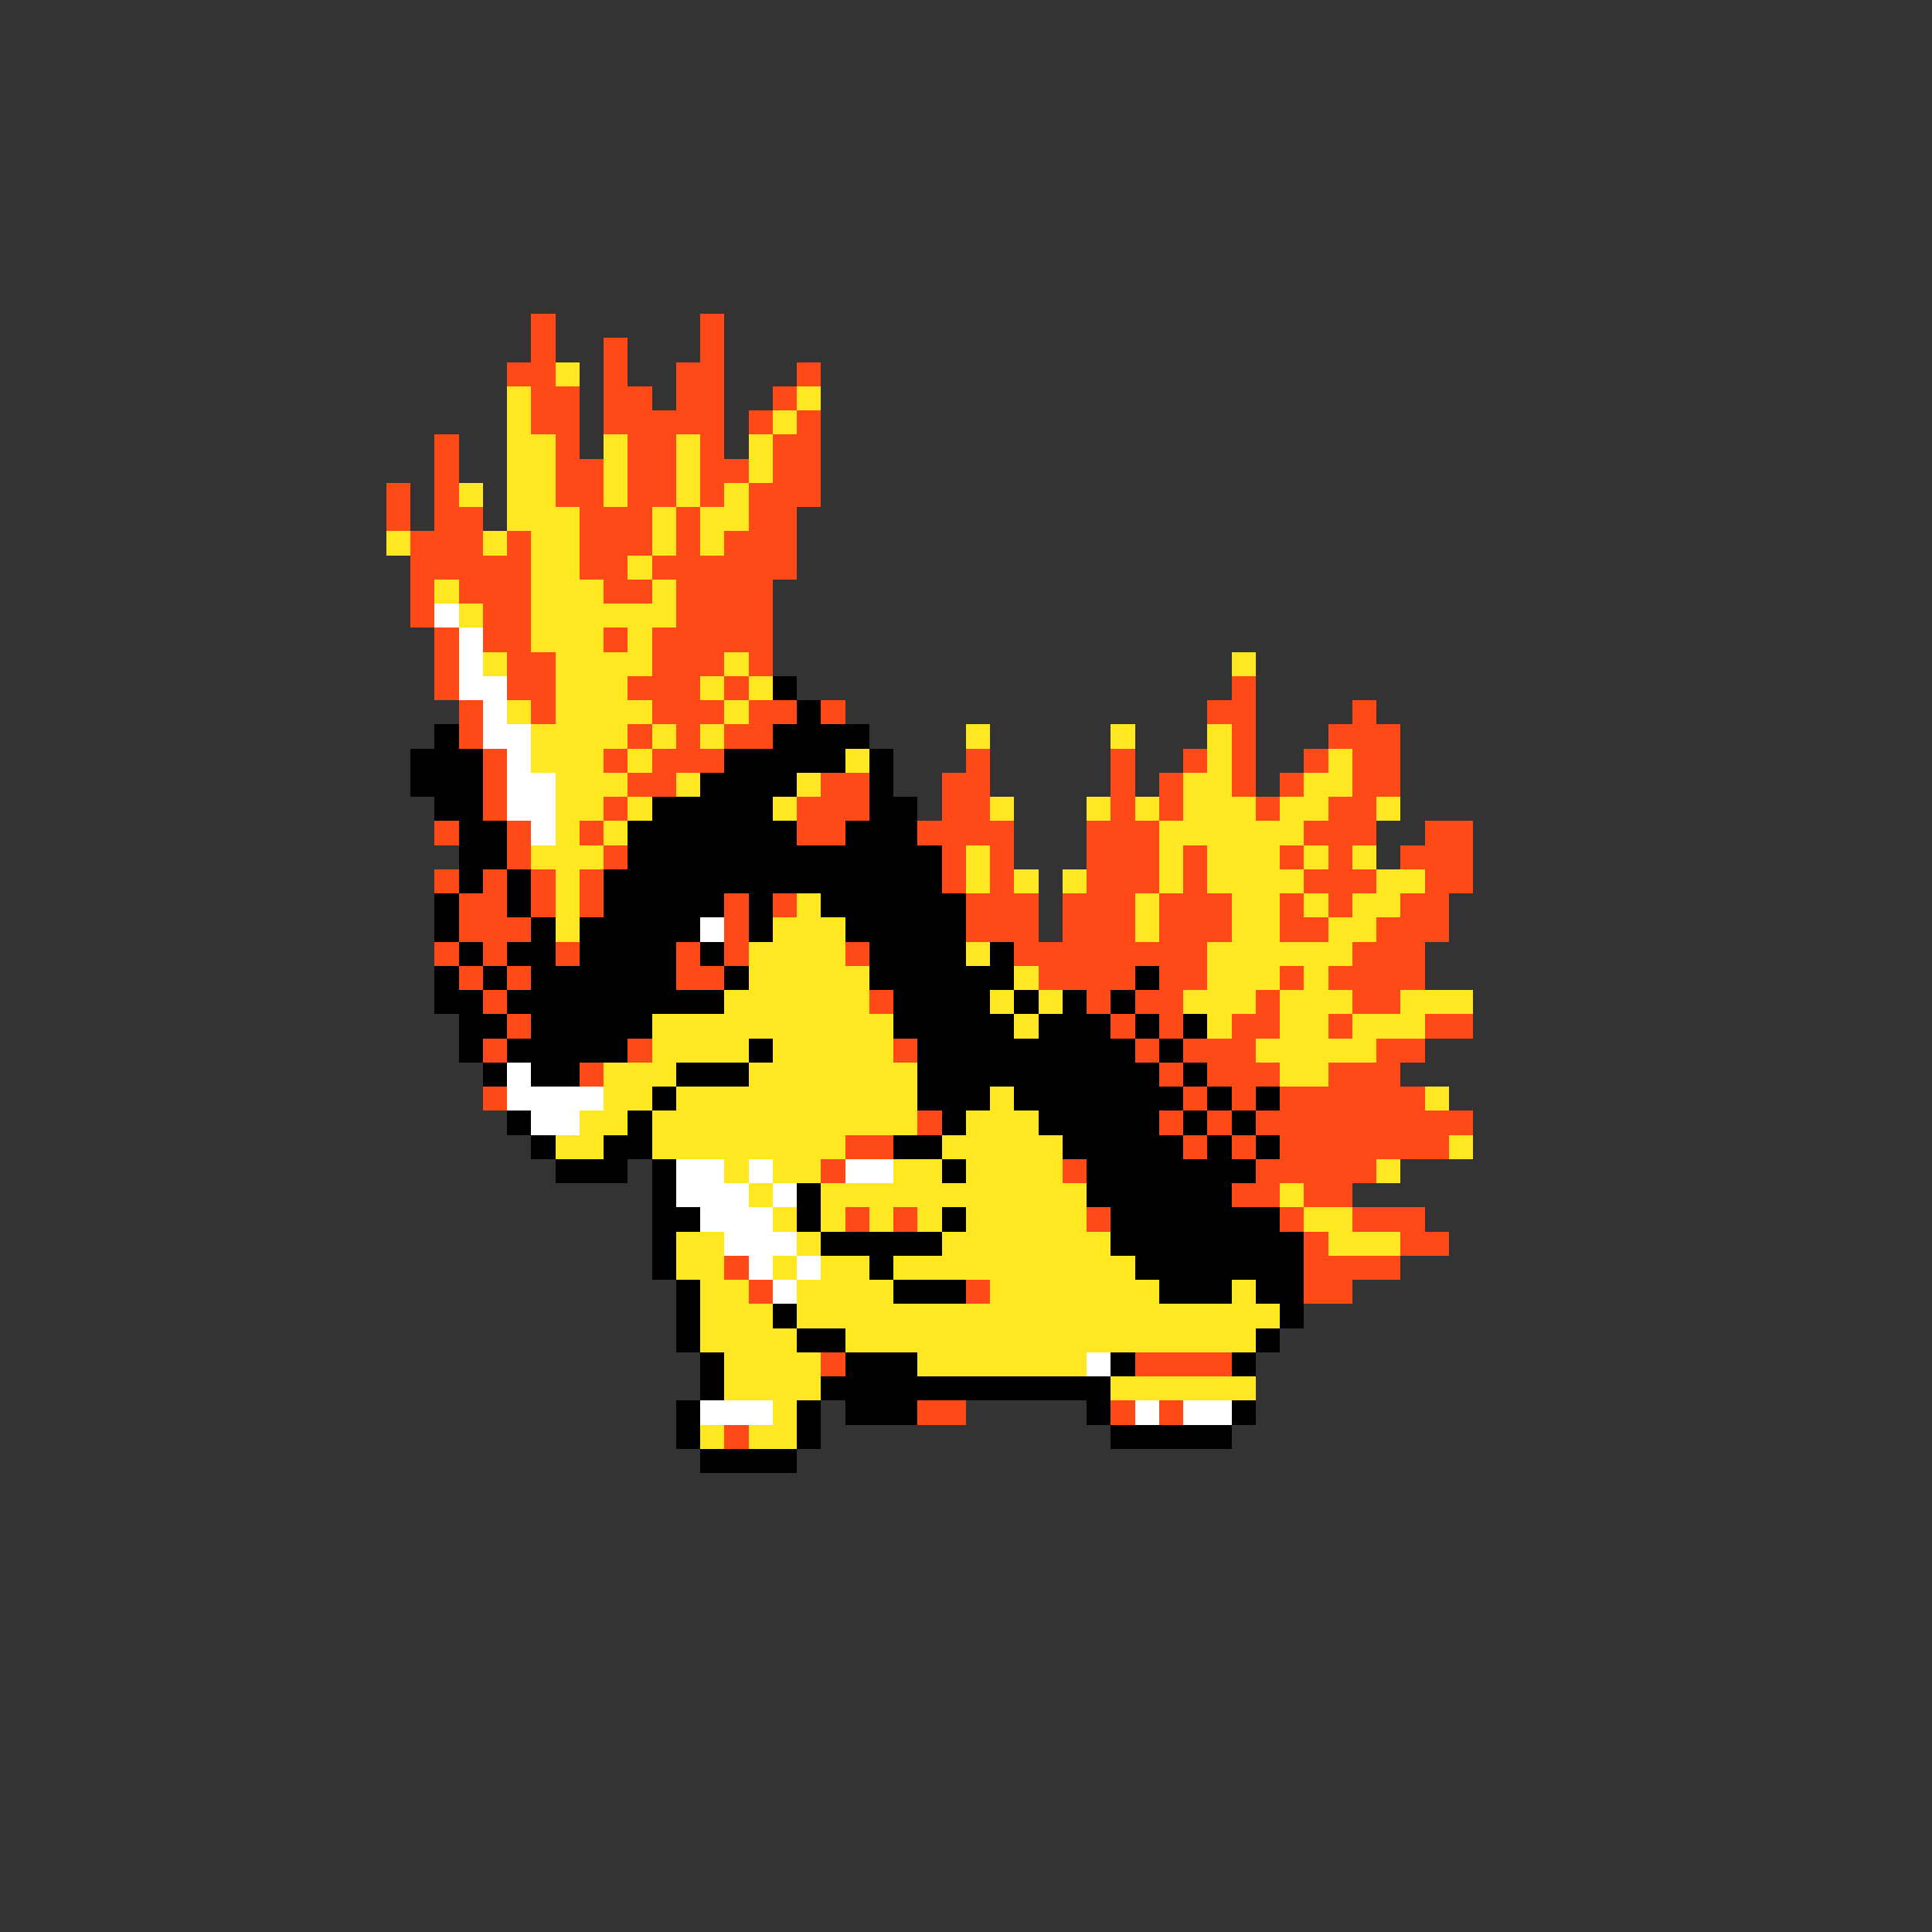 <svg xmlns="http://www.w3.org/2000/svg" viewBox="0 -0.5 80 80" shape-rendering="crispEdges">
<rect x="0" y="-0.5" width="80" height="80" fill="#333333" stroke="none"/>
<path stroke="#ff4a18" d="M22 13h1M29 13h1M22 14h1M25 14h1M29 14h1M21 15h2M25 15h1M28 15h2M33 15h1M22 16h2M25 16h2M28 16h2M32 16h1M22 17h2M25 17h5M31 17h1M33 17h1M18 18h1M23 18h1M26 18h2M29 18h1M32 18h2M18 19h1M23 19h2M26 19h2M29 19h2M32 19h2M16 20h1M18 20h1M23 20h2M26 20h2M29 20h1M31 20h3M16 21h1M18 21h2M24 21h3M28 21h1M31 21h2M17 22h3M21 22h1M24 22h3M28 22h1M30 22h3M17 23h5M24 23h2M27 23h6M17 24h1M19 24h3M25 24h2M28 24h4M17 25h1M20 25h2M28 25h4M18 26h1M20 26h2M25 26h1M27 26h5M18 27h1M21 27h2M27 27h3M31 27h1M18 28h1M21 28h2M26 28h3M30 28h1M51 28h1M19 29h1M22 29h1M27 29h3M31 29h2M34 29h1M50 29h2M56 29h1M19 30h1M26 30h1M28 30h1M30 30h2M51 30h1M55 30h3M20 31h1M25 31h1M27 31h3M40 31h1M46 31h1M49 31h1M51 31h1M54 31h1M56 31h2M20 32h1M26 32h2M34 32h2M39 32h2M46 32h1M48 32h1M51 32h1M53 32h1M56 32h2M20 33h1M25 33h1M33 33h3M39 33h2M46 33h1M48 33h1M52 33h1M55 33h2M18 34h1M21 34h1M24 34h1M33 34h2M38 34h4M45 34h3M54 34h3M59 34h2M21 35h1M25 35h1M39 35h1M41 35h1M45 35h3M49 35h1M53 35h1M55 35h1M58 35h3M18 36h1M20 36h1M22 36h1M24 36h1M39 36h1M41 36h1M45 36h3M49 36h1M54 36h3M59 36h2M19 37h2M22 37h1M24 37h1M30 37h1M32 37h1M40 37h3M44 37h3M48 37h3M53 37h1M55 37h1M58 37h2M19 38h3M30 38h1M40 38h3M44 38h3M48 38h3M53 38h2M57 38h3M18 39h1M20 39h1M23 39h1M28 39h1M30 39h1M35 39h1M42 39h8M56 39h3M19 40h1M21 40h1M28 40h2M43 40h4M48 40h2M53 40h1M55 40h4M20 41h1M36 41h1M45 41h1M47 41h2M52 41h1M56 41h2M21 42h1M46 42h1M48 42h1M51 42h2M55 42h1M59 42h2M20 43h1M26 43h1M37 43h1M47 43h1M49 43h3M57 43h2M24 44h1M48 44h1M50 44h3M55 44h3M20 45h1M49 45h1M51 45h1M53 45h6M38 46h1M48 46h1M50 46h1M52 46h9M35 47h2M49 47h1M51 47h1M53 47h7M34 48h1M44 48h1M52 48h5M51 49h2M54 49h2M35 50h1M37 50h1M45 50h1M53 50h1M56 50h3M54 51h1M58 51h2M30 52h1M54 52h4M31 53h1M40 53h1M54 53h2M34 56h1M47 56h4M38 58h2M46 58h1M48 58h1M30 59h1" />
<path stroke="#ffe721" d="M23 15h1M21 16h1M33 16h1M21 17h1M32 17h1M21 18h2M25 18h1M28 18h1M31 18h1M21 19h2M25 19h1M28 19h1M31 19h1M19 20h1M21 20h2M25 20h1M28 20h1M30 20h1M21 21h3M27 21h1M29 21h2M16 22h1M20 22h1M22 22h2M27 22h1M29 22h1M22 23h2M26 23h1M18 24h1M22 24h3M27 24h1M19 25h1M22 25h6M22 26h3M26 26h1M20 27h1M23 27h4M30 27h1M51 27h1M23 28h3M29 28h1M31 28h1M21 29h1M23 29h4M30 29h1M22 30h4M27 30h1M29 30h1M40 30h1M46 30h1M50 30h1M22 31h3M26 31h1M35 31h1M50 31h1M55 31h1M23 32h3M28 32h1M33 32h1M49 32h2M54 32h2M23 33h2M26 33h1M32 33h1M41 33h1M45 33h1M47 33h1M49 33h3M53 33h2M57 33h1M23 34h1M25 34h1M48 34h6M22 35h3M40 35h1M48 35h1M50 35h3M54 35h1M56 35h1M23 36h1M40 36h1M42 36h1M44 36h1M48 36h1M50 36h4M57 36h2M23 37h1M33 37h1M47 37h1M51 37h2M54 37h1M56 37h2M23 38h1M32 38h3M47 38h1M51 38h2M55 38h2M31 39h4M40 39h1M50 39h6M31 40h5M42 40h1M50 40h3M54 40h1M30 41h6M41 41h1M43 41h1M49 41h3M53 41h3M58 41h3M27 42h10M42 42h1M50 42h1M53 42h2M56 42h3M27 43h4M32 43h5M52 43h5M25 44h3M31 44h7M53 44h2M25 45h2M28 45h10M41 45h1M59 45h1M24 46h2M27 46h11M40 46h3M23 47h2M27 47h8M39 47h5M60 47h1M30 48h1M32 48h2M37 48h2M40 48h4M57 48h1M31 49h1M34 49h11M53 49h1M32 50h1M34 50h1M36 50h1M38 50h1M40 50h5M54 50h2M28 51h2M33 51h1M39 51h7M55 51h3M28 52h2M32 52h1M34 52h2M37 52h10M29 53h2M33 53h4M41 53h7M51 53h1M29 54h3M33 54h20M29 55h4M35 55h17M30 56h4M38 56h7M30 57h4M46 57h6M32 58h1M29 59h1M31 59h2" />
<path stroke="#ffffff" d="M18 25h1M19 26h1M19 27h1M19 28h2M20 29h1M20 30h2M21 31h1M21 32h2M21 33h2M22 34h1M29 38h1M21 44h1M21 45h4M22 46h2M28 48h2M31 48h1M35 48h2M28 49h3M32 49h1M29 50h3M30 51h3M31 52h1M33 52h1M32 53h1M45 56h1M29 58h3M47 58h1M49 58h2" />
<path stroke="#000000" d="M32 28h1M33 29h1M18 30h1M32 30h4M17 31h3M30 31h5M36 31h1M17 32h3M29 32h4M36 32h1M18 33h2M27 33h5M36 33h2M19 34h2M26 34h7M35 34h3M19 35h2M26 35h13M19 36h1M21 36h1M25 36h14M18 37h1M21 37h1M25 37h5M31 37h1M34 37h6M18 38h1M22 38h1M24 38h5M31 38h1M35 38h5M19 39h1M21 39h2M24 39h4M29 39h1M36 39h4M41 39h1M18 40h1M20 40h1M22 40h6M30 40h1M36 40h6M47 40h1M18 41h2M21 41h9M37 41h4M42 41h1M44 41h1M46 41h1M19 42h2M22 42h5M37 42h5M43 42h3M47 42h1M49 42h1M19 43h1M21 43h5M31 43h1M38 43h9M48 43h1M20 44h1M22 44h2M28 44h3M38 44h10M49 44h1M27 45h1M38 45h3M42 45h7M50 45h1M52 45h1M21 46h1M26 46h1M39 46h1M43 46h5M49 46h1M51 46h1M22 47h1M25 47h2M37 47h2M44 47h5M50 47h1M52 47h1M23 48h3M27 48h1M39 48h1M45 48h7M27 49h1M33 49h1M45 49h6M27 50h2M33 50h1M39 50h1M46 50h7M27 51h1M34 51h5M46 51h8M27 52h1M36 52h1M47 52h7M28 53h1M37 53h3M48 53h3M52 53h2M28 54h1M32 54h1M53 54h1M28 55h1M33 55h2M52 55h1M29 56h1M35 56h3M46 56h1M51 56h1M29 57h1M34 57h12M28 58h1M33 58h1M35 58h3M45 58h1M51 58h1M28 59h1M33 59h1M46 59h5M29 60h4" />
</svg>